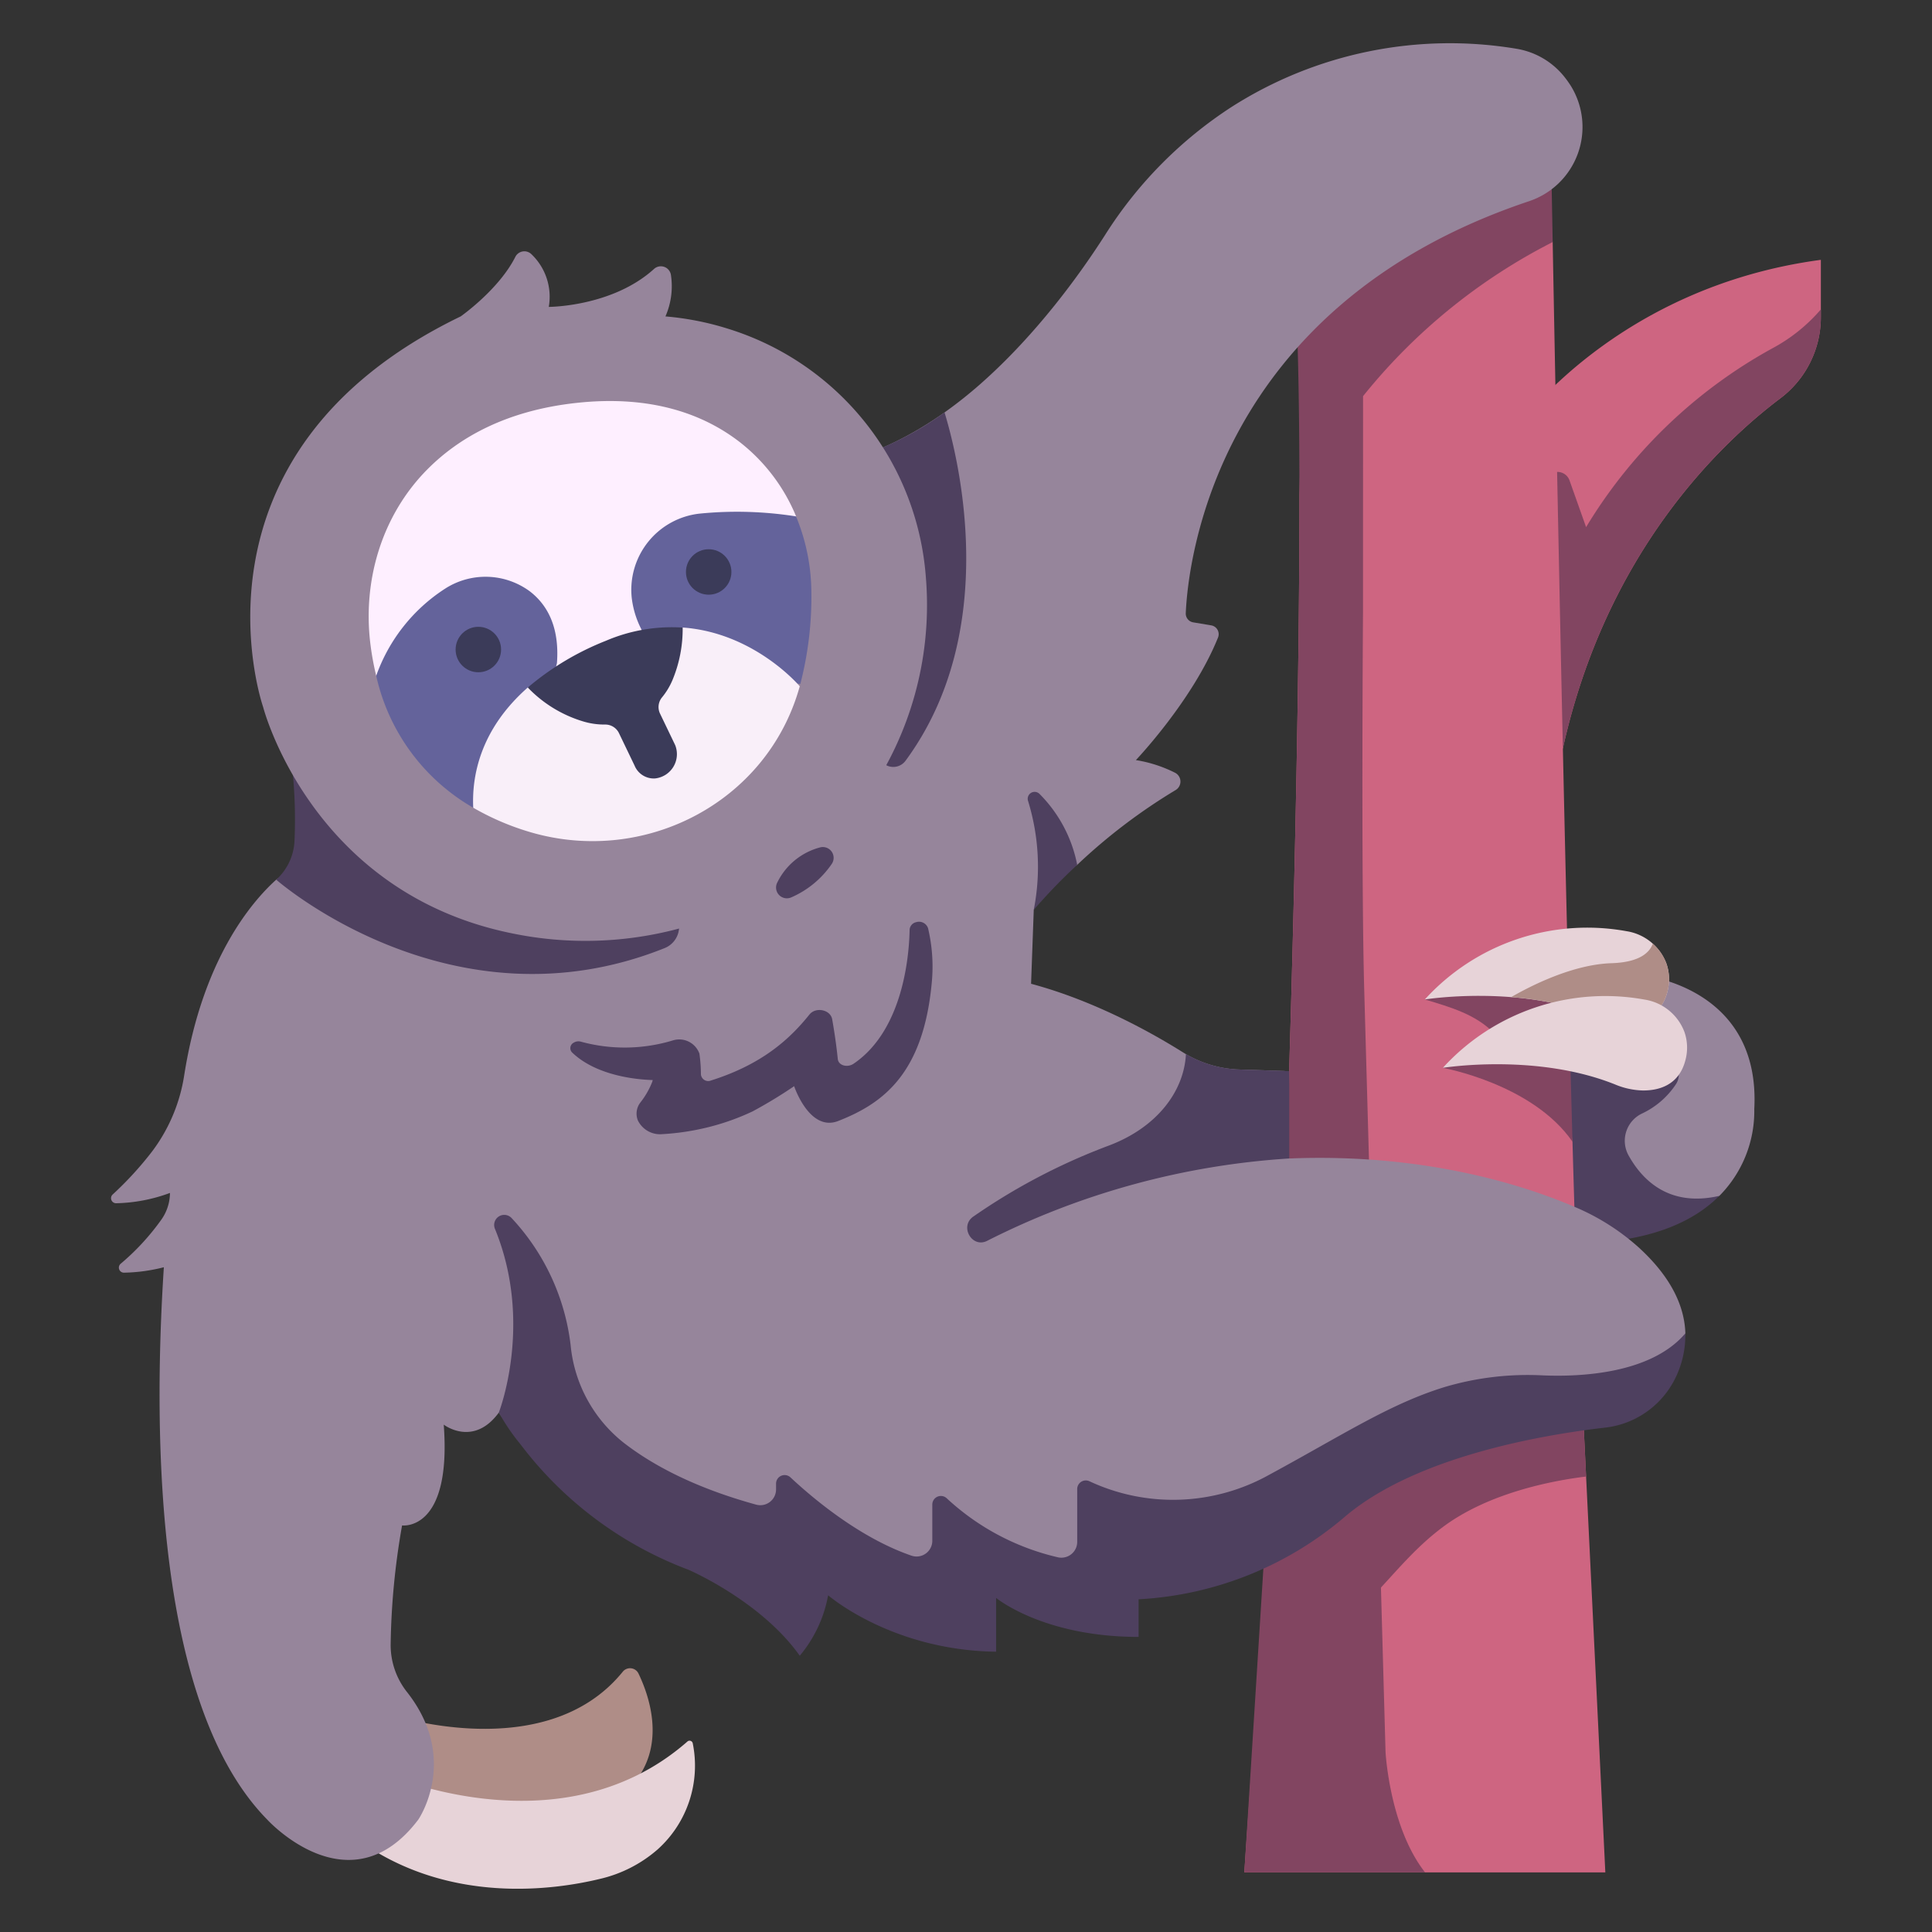 <svg id="Flat" viewBox="0 0 340 340" xmlns="http://www.w3.org/2000/svg"><rect x="0" y="0" width="340" height="340" fill="#333333" stroke="none"/><path d="m313.3 70.105c-10.754 8.107-30.654 27.206-38.261 61.606h-7.727v-56.884s17.195-24.3 53.129-29.1v10.1a17.878 17.878 0 0 1 -7.141 14.278z" fill="#ce6581"/><path d="m313.3 70.105a17.879 17.879 0 0 0 7.141-14.277v-1.378a29.729 29.729 0 0 1 -8.6 6.884 87.462 87.462 0 0 0 -32.714 31.434l-2.917-8.22a2.244 2.244 0 0 0 -4.264.1l-4.635 15.338v31.723h7.727c7.609-34.398 27.509-53.497 38.262-61.604z" fill="#824561"/><path d="m288.535 171.572s21.352 1.731 20.19 23.582a21.186 21.186 0 0 1 -6.148 15.3s-11.294 6.633-22.993 7.165l-9.646-.094v-45.953z" fill="#96859b"/><path d="m302.572 210.45c-8.925 2.059-13.662-2.888-16.035-7.232a5.313 5.313 0 0 1 2.453-7.266 14.57 14.57 0 0 0 5.975-5.194 3.031 3.031 0 0 0 -2.195-4.639 186.027 186.027 0 0 0 -22.832-1.423v34.04h9.762c11.7-.536 18.692-4.09 22.872-8.286z" fill="#4e405f"/><path d="m68.288 301.62s27.682 9.432 41.325-7.447a1.648 1.648 0 0 1 2.757.353c1.991 4.15 4.97 12.97-1.288 19.824l-14.153 4.764-25.793-1.669z" fill="#af8d87"/><path d="m66.207 311.512s31.871 15.019 54.761-5.028a.57.57 0 0 1 .943.309 19.8 19.8 0 0 1 -6.157 18.656 23.476 23.476 0 0 1 -10.212 5.215c-8.01 1.935-26.543 4.584-42.4-6.771z" fill="#e7d3d8"/><path d="m270.693 24.133 2.553 18.467c.5 26.764 1.478 77.63 2.572 122.977a179.061 179.061 0 0 0 .914 35.353c.275 9.784.551 18.757.821 26.491l4.959 102.088h-63.536l8.678-125.659-.792-15.345s1.835-57.451 1.816-101.417c0 0 .8-32.435.06-41.357 0-.002 16.85-18.189 41.955-21.598z" fill="#ce6581"/><path d="m253.918 268.731c8.2-6.126 19.606-8.206 25.211-8.886l-.622-12.8c-1.434-1.745-2.677-2.932-3.1-2.434-1.2 1.416-21.146-1.126-25.789 0a76.12 76.12 0 0 0 -7.483 3.026l-2.048-73.231c-.567-20.293-.221-66.659-.221-66.659l.01-38.029a102.213 102.213 0 0 1 33.37-27.118c-.217-11.7-.342-18.807-.342-18.807-13.065 1.775-24.779 7.913-33.017 13.393v-.689a72.2 72.2 0 0 0 -11.149 9.234c-.7.628-1.084 1-1.084 1 .743 8.922 1.016 23.672 1.023 40.36.019 43.966-1.816 101.417-1.816 101.417v15.374l-3.276 52.189-.968 15.425-3.642 58.016h31.816c-6.264-7.965-6.959-21.185-6.959-21.185l-.809-28.942c3.404-3.696 6.556-7.412 10.895-10.654z" fill="#824561"/><path d="m263.125 182.018-9.207 5.906s15.779 2.816 22.814 13c-.259-9.228-.518-19.181-.771-29.49-4.707-.152-15.573.067-25.217 4.451 4.483 1.366 9.033 2.598 12.381 6.133z" fill="#824561"/><path d="m288.428 219.566a40.108 40.108 0 0 0 -11.334-7.18c-8.559-3.674-26.166-9.491-50.232-8.509l-.761-15.4-8-.262a19.981 19.981 0 0 1 -9.964-3.049c-5.448-3.417-15.488-9.041-26.685-12.038l.473-13.008c1.578-3.413 4.384-5.849 7.647-7.922a100.439 100.439 0 0 1 17.3-13.149 1.743 1.743 0 0 0 -.077-3.056 23.6 23.6 0 0 0 -6.9-2.229s10-10.477 14.46-21.577a1.571 1.571 0 0 0 -1.2-2.132l-3.173-.532a1.565 1.565 0 0 1 -1.306-1.615c.371-8.525 4.963-53.952 60.415-72.5a13.768 13.768 0 0 0 7.346-20.3 18.355 18.355 0 0 0 -1.2-1.671 13.6 13.6 0 0 0 -8.245-4.837 71.376 71.376 0 0 0 -50.3 10.25 73.823 73.823 0 0 0 -22.252 22.558c-4.2 6.564-11.911 17.383-21.982 26.233-15.61 13.718-28.146 14.191-28.146 14.191l-94.856 41.768s4.436 13.234 3.733 25.751c-.144 2.58-4.577 5.454-4.577 5.454-4.444 4.013-12.977 14.108-16.183 34.351a29.816 29.816 0 0 1 -5.65 13.463 59.894 59.894 0 0 1 -6.947 7.588.888.888 0 0 0 .617 1.544 28.9 28.9 0 0 0 9.461-1.814 8.2 8.2 0 0 1 -1.455 4.615 41.832 41.832 0 0 1 -7.242 7.866.891.891 0 0 0 .61 1.552 30.323 30.323 0 0 0 7.012-.957c-1.959 30.127-1.421 77.277 18.206 97.22 0 0 14.489 15.939 26.564 0 0 0 7.337-10.6-1.955-22.432a13.317 13.317 0 0 1 -2.9-8.451 129.433 129.433 0 0 1 2.009-20.9s8.752 1.183 7.333-17.739c0 0 5.2 4.021 9.7-2.129 0 0 8.609 13.873 33.917 25.463 0 0 12.046 5.49 18.93 15.187a22.788 22.788 0 0 0 4.92-10.588s9.894 9.817 28.343 10.053l.962-9.2s7.806 6.952 24.6 6.952l.321-7.165a58.864 58.864 0 0 0 36.169-14.036c12.494-10.734 35.823-14.432 46.563-15.671 5.273-.609 8.863-2.344 11.215-7.1a78.829 78.829 0 0 0 2.865-7.815c-.134-4.505-2.239-9.662-8.169-15.096z" fill="#96859b"/><path d="m115.55 159.035c-18.27-.356-46.722-5.138-63.35-29.027l-1.349.8a85.449 85.449 0 0 1 .973 17.263 9.825 9.825 0 0 1 -3.212 6.74s30.806 27.1 68.364 12.035a4.053 4.053 0 0 0 -1.426-7.811z" fill="#4e405f"/><path d="m159.368 133.868c16.884-22.929 9.28-53.323 6.854-61.292a55.7 55.7 0 0 1 -15.746 7.989c12.1 15.912 8.354 37.6 4.177 50.946a2.672 2.672 0 0 0 4.715 2.357z" fill="#4e405f"/><path d="m89.872 164.205a63.743 63.743 0 0 0 30.248-.962 58.957 58.957 0 0 0 42.89-60.666c-.025-.361-.051-.718-.08-1.073a49.632 49.632 0 0 0 -34.739-43.629 50.814 50.814 0 0 0 -11.084-2.192 13.211 13.211 0 0 0 .965-7.3 1.789 1.789 0 0 0 -2.986-1.042c-7.366 6.667-18.51 6.667-18.51 6.667a10.342 10.342 0 0 0 -3.042-9.261 1.775 1.775 0 0 0 -2.849.47c-2.919 5.783-9.612 10.466-9.612 10.466-50.281 24.302-34.773 68.717-34.773 68.717s8.337 32.528 43.572 39.805z" fill="#96859b"/><path d="m65.214 113.573c-1.469-11.331 1.966-22.9 10.024-31 5.473-5.502 13.762-10.325 26.262-11.673 13.334-1.439 22.486 2.111 28.668 6.888a32 32 0 0 1 9.932 13.084s-1.384 21.986-3.066 28.069c-5.712 20.663-23.722 30.51-44.151 24.012-10.665-3.392-26.675-24.027-26.675-24.027a49.035 49.035 0 0 1 -.994-5.353z" fill="#feefff"/><path d="m91.787 142.55 6.224-25.85c.5-6.57-1.86-10.4-4.785-12.645a13.135 13.135 0 0 0 -14.888-.465 30.283 30.283 0 0 0 -12.131 15.336 35.686 35.686 0 0 0 17.074 23.22z" fill="#64639b"/><path d="m123.154 90.385a13.489 13.489 0 0 0 -11.972 14.894c.523 4.242 2.767 8.95 8.65 13.091l21.016 1.988a61.224 61.224 0 0 0 1.94-16.252 35.377 35.377 0 0 0 -2.7-13.231 66.654 66.654 0 0 0 -16.934-.49z" fill="#64639b"/><path d="m140.743 120.776s-7.927-9.435-20.6-10.343l-27.262 10.556c-8.478 7.454-9.858 15.753-9.6 21.155a45.6 45.6 0 0 0 9.191 4.041c20.428 6.498 42.559-4.747 48.271-25.409z" fill="#f9eff9"/><path d="m286.28 163.88a38.661 38.661 0 0 0 -35.536 12.009s16.378-2.662 30.3 2.917a13.424 13.424 0 0 0 4.907 1.064c2.763.014 6.318-.887 7.469-5.291a8.443 8.443 0 0 0 -.139-4.946 8.963 8.963 0 0 0 -7.001-5.753z" fill="#e7d3d8"/><path d="m116.139 125.549a2.666 2.666 0 0 1 .384-2.845 12.424 12.424 0 0 0 1.794-2.959 23.374 23.374 0 0 0 1.821-9.3 29.408 29.408 0 0 0 -13.512 2.322 49.009 49.009 0 0 0 -13.744 8.226 22.415 22.415 0 0 0 9.61 5.924 12.89 12.89 0 0 0 3.969.59 2.677 2.677 0 0 1 2.458 1.493l2.753 5.724a3.655 3.655 0 0 0 3.608 2.268 4.3 4.3 0 0 0 3.543-5.858z" fill="#3b3b59"/><g fill="#4e405f"><path d="m226.862 188.5-8.763-.287a19.967 19.967 0 0 1 -9.394-2.717c-.338 6.644-5.183 12.936-13.523 16.09a108.111 108.111 0 0 0 -23.911 12.522c-2.452 1.719-.21 5.616 2.457 4.255a136.608 136.608 0 0 1 53.134-14.489z"/><path d="m163.322 163.357a1.676 1.676 0 0 0 -2.114-1.063 1.449 1.449 0 0 0 -1.133 1.332v.074c-.064 2.785-.568 17.209-9.86 23.5-1.068.724-2.659.342-2.779-.84-.258-2.536-.627-4.955-.987-6.99-.3-1.686-2.884-2.225-4.011-.819-3.575 4.462-8.477 8.808-17.3 11.593a1.286 1.286 0 0 1 -1.789-1.1 26.055 26.055 0 0 0 -.266-3.628 3.772 3.772 0 0 0 -4.669-2.321 29.216 29.216 0 0 1 -16.22.213 1.607 1.607 0 0 0 -1.268.207 1.078 1.078 0 0 0 -.248 1.7c4.616 4.441 12.468 4.805 14.163 4.856h.035c-.04.127-.071.254-.117.38a14.291 14.291 0 0 1 -2.064 3.571 3.194 3.194 0 0 0 -.426 3.187 4.347 4.347 0 0 0 4.372 2.373h.073a43.627 43.627 0 0 0 8.13-1.266 42.053 42.053 0 0 0 7.595-2.727 81.974 81.974 0 0 0 7.316-4.44s2.692 8.108 7.761 6.124c7.832-3.064 15.028-8.272 16.476-24.528a29.27 29.27 0 0 0 -.67-9.388z"/><path d="m136.778 155.332.055-.109a11.677 11.677 0 0 1 7.453-6.084l.022-.006a1.9 1.9 0 0 1 2.054 2.923 16.679 16.679 0 0 1 -7.17 5.892 1.9 1.9 0 0 1 -2.414-2.616z"/><path d="m181.923 160.121a97.7 97.7 0 0 1 7.648-7.922 24.205 24.205 0 0 0 -6.629-12.479 1.215 1.215 0 0 0 -2.024 1.223 39.243 39.243 0 0 1 1.005 19.178z"/><path d="m271.515 242.045a51.36 51.36 0 0 0 -17.253 2.042c-9.7 2.979-17.87 8.392-30.894 15.445a34.74 34.74 0 0 1 -31.634 1.149 1.513 1.513 0 0 0 -2.163 1.365v9.311a2.783 2.783 0 0 1 -3.484 2.681 42.959 42.959 0 0 1 -19.46-10.349 1.509 1.509 0 0 0 -2.557 1.091v6.363a2.767 2.767 0 0 1 -3.64 2.636c-9.075-3.111-17.324-10.049-21.321-13.786a1.509 1.509 0 0 0 -2.537 1.111v1.012a2.771 2.771 0 0 1 -3.492 2.679c-10.743-2.957-18.194-6.915-23.359-10.927a24.886 24.886 0 0 1 -9.3-17.144 39.568 39.568 0 0 0 -10.361-22.337 1.775 1.775 0 0 0 -2.951 1.888c6.816 16.625.679 32.3.679 32.3a36.057 36.057 0 0 0 3.679 5.439l.138.17a66.273 66.273 0 0 0 29.534 22.06s12.721 5.44 19.606 15.138a22.884 22.884 0 0 0 4.992-10.644s11.117 9.7 29.566 9.934v-9.461s8.278 6.859 25.071 6.859v-6.622a60.839 60.839 0 0 0 36.187-14.428c12.494-10.734 35.068-14.529 45.808-15.769a15.72 15.72 0 0 0 12.35-8.5 17.117 17.117 0 0 0 1.873-8.1c-6.078 7.149-18.546 7.668-25.077 7.394z"/></g><path d="m293.424 174.579a8.443 8.443 0 0 0 -.139-4.946 8.27 8.27 0 0 0 -2.42-3.552c-.582 1.58-2.36 3.27-7.264 3.426-6.776.215-14.105 3.921-17.668 5.972a52.178 52.178 0 0 1 15.115 3.327 13.424 13.424 0 0 0 4.907 1.064c2.763.014 6.318-.887 7.469-5.291z" fill="#af8d87"/><path d="m289.453 175.916a38.657 38.657 0 0 0 -35.535 12.008s16.378-2.661 30.3 2.918a13.418 13.418 0 0 0 4.906 1.063c2.763.015 6.319-.886 7.47-5.291a8.443 8.443 0 0 0 -.14-4.946 8.96 8.96 0 0 0 -7.001-5.752z" fill="#e7d3d8"/><circle cx="84.181" cy="114.309" fill="#3b3b59" r="4"/><circle cx="124.716" cy="100.657" fill="#3b3b59" r="4"/></svg>